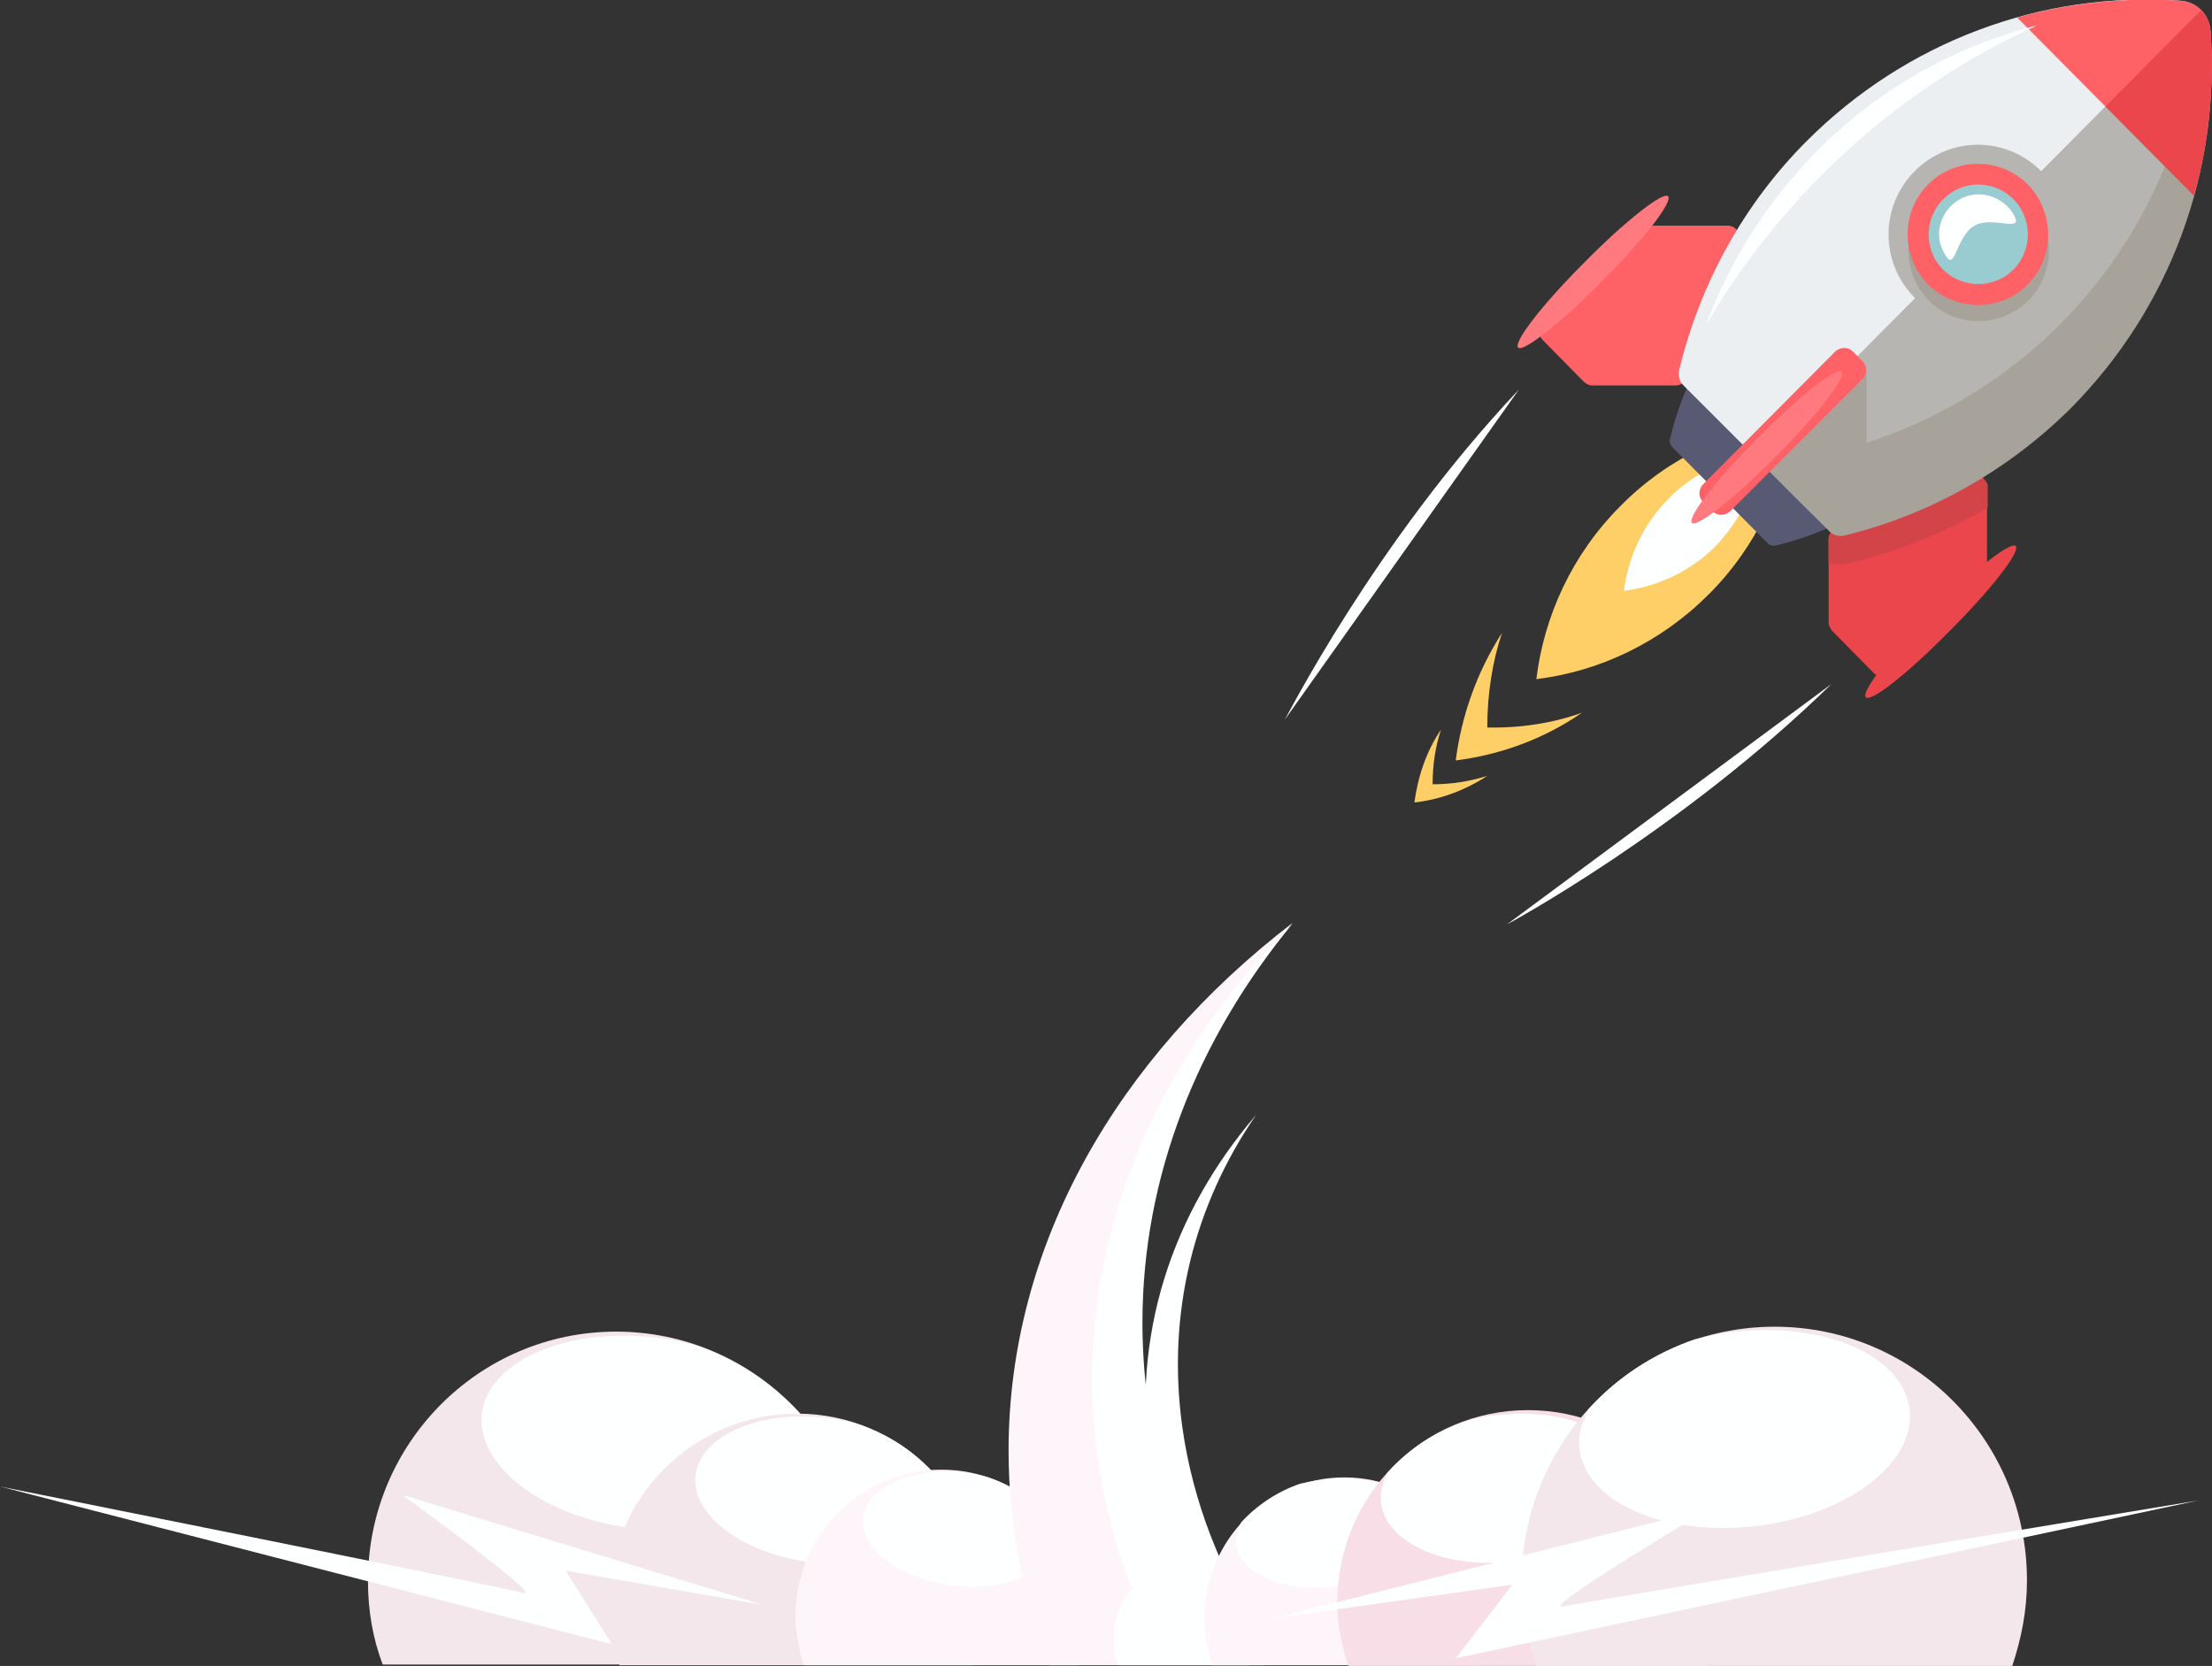 <?xml version="1.0" encoding="utf-8"?>
<!-- Generator: Adobe Illustrator 23.0.1, SVG Export Plug-In . SVG Version: 6.00 Build 0)  -->
<svg version="1.1" id="Layer_1" xmlns="http://www.w3.org/2000/svg" xmlns:xlink="http://www.w3.org/1999/xlink" x="0px" y="0px"
	 viewBox="0 0 315.6 237.7" style="enable-background:new 0 0 315.6 237.7;" xml:space="preserve">
<rect x="0" y="0" width="315.6" height="237.7" fill="#333333" stroke="none"/>
<style type="text/css">
	.st0{fill-rule:evenodd;clip-rule:evenodd;fill:#F4E7EC;}
	.st1{fill-rule:evenodd;clip-rule:evenodd;fill:#FEFFFF;}
	.st2{fill-rule:evenodd;clip-rule:evenodd;fill:#FEF5FA;}
	.st3{fill-rule:evenodd;clip-rule:evenodd;fill:#FECF66;}
	.st4{fill-rule:evenodd;clip-rule:evenodd;fill:#FE6166;}
	.st5{fill-rule:evenodd;clip-rule:evenodd;fill:#EA464B;}
	.st6{fill-rule:evenodd;clip-rule:evenodd;fill:#D34449;}
	.st7{fill-rule:evenodd;clip-rule:evenodd;fill:#585973;}
	.st8{fill-rule:evenodd;clip-rule:evenodd;fill:#ECEFF1;}
	.st9{fill-rule:evenodd;clip-rule:evenodd;fill:#A7A39B;}
	.st10{fill-rule:evenodd;clip-rule:evenodd;fill:#B7B5B1;}
	.st11{fill:#B7B5B1;}
	.st12{fill:#A7A39B;}
	.st13{fill:#FE6166;}
	.st14{fill:#98CCD1;}
	.st15{fill:#FE7A7F;}
	.st16{fill:#EA464B;}
	.st17{fill-rule:evenodd;clip-rule:evenodd;fill:#F7DEE7;}
</style>
	<path id="Vector_41" class="st0" d="M87.9,190c-19.6,0-35.4,16-35.4,35.6c0,4.2,0.7,8.2,2.1,11.9h66.8c1.3-3.7,2.1-7.7,2.1-11.9
		C123.4,206,107.5,190,87.9,190z"/>
	<path id="Vector_42" class="st1" d="M114,201.6c-4-4.4-9.1-7.8-14.9-9.7c-2.2-0.6-4.6-1-7.1-1.2c-12.8-1-23.3,4.4-23.3,11.9
		c0,7.6,10.4,14.6,23.3,15.6c12.8,1,23.3-4.4,23.3-11.9C115.3,204.6,114.9,203.1,114,201.6z"/>
	<path id="Vector_43" class="st0" d="M113.7,201.7c-14.8,0-26.8,12.1-26.8,26.9c0,3.1,0.5,6.2,1.5,9h50.5c1-2.8,1.5-5.9,1.5-9
		C140.5,213.7,128.5,201.7,113.7,201.7z"/>
	<path id="Vector_44" class="st1" d="M133.4,210.4c-3-3.4-6.9-5.9-11.3-7.3c-1.7-0.5-3.5-0.8-5.3-0.9c-9.7-0.8-17.6,3.3-17.6,9
		s7.9,11,17.6,11.8c9.7,0.8,17.6-3.3,17.6-9C134.4,212.7,134,211.5,133.4,210.4z"/>
	<path id="Vector_45" class="st2" d="M134.3,209.7c-11.5,0-20.8,9.4-20.8,20.9c0,2.4,0.5,4.8,1.2,7h39.2c0.8-2.2,1.2-4.6,1.2-7
		C155.2,219,145.8,209.7,134.3,209.7z"/>
	<path id="Vector_46" class="st1" d="M149.7,216.5c-2.4-2.6-5.4-4.6-8.7-5.7c-1.3-0.4-2.7-0.6-4.2-0.7c-7.5-0.6-13.7,2.5-13.7,7
		c0,4.4,6.2,8.6,13.7,9.2c7.5,0.6,13.7-2.5,13.7-7C150.4,218.2,150.2,217.3,149.7,216.5z"/>
	<path id="Vector_47" class="st2" d="M149.8,237.7c-3.8-9.7-5.9-20-5.9-30.7c0-29.4,15.5-56.1,40.5-75.3c-13.6,16.4-21.5,36-21.5,57
		c0,17.7,5.6,34.3,15.4,48.9H149.8z"/>
	<path id="Vector_48" class="st1" d="M169.9,222.8c6.1,0,11,5,11,11.1c0,1.3-0.2,2.5-0.6,3.7h-20.8c-0.4-1.1-0.6-2.4-0.6-3.7
		C158.8,227.8,163.8,222.8,169.9,222.8z"/>
	<path id="Vector_49" class="st1" d="M184.4,131.8c-13.5,16.4-21.4,36-21.4,56.9c0,13.6,3.3,26.5,9.3,38.5h-10.6
		c-3.8-9.7-5.9-20-5.9-30.7C156,172.1,166.6,149.7,184.4,131.8z"/>
	<path id="Vector_68" class="st1" d="M261.3,97.6L215,131.9C215,131.9,239.8,118.6,261.3,97.6z"/>
	<path id="Vector_69" class="st3" d="M219.2,96.9c1.1-9,5.1-17.8,12-24.7c6.9-7,15.6-10.9,24.6-12.1c-1.1,9-5.1,17.8-12,24.7
		C236.9,91.7,228.2,95.8,219.2,96.9z"/>
	<path id="Vector_70" class="st1" d="M231.7,84.3c0.6-4.8,2.7-9.4,6.3-13.1c3.6-3.7,8.3-5.8,13-6.3c-0.6,4.8-2.7,9.4-6.3,13.1
		C241.1,81.6,236.4,83.7,231.7,84.3z"/>
	<path id="Vector_71" class="st4" d="M247.7,32.7l5.9,6c0.7,0.7,0.7,1.8,0,2.4l-13.3,13.4c-0.3,0.3-0.8,0.5-1.2,0.5h-11.9
		c-0.5,0-0.8-0.2-1.2-0.5l-5.9-6c-0.7-0.7-0.7-1.8,0-2.4l13.3-13.4c0.3-0.3,0.8-0.5,1.2-0.5h11.9C246.9,32.2,247.3,32.3,247.7,32.7z
		"/>
	<path id="Vector_72" class="st5" d="M283,68.3l-5.9-6c-0.7-0.7-1.7-0.7-2.4,0l-13.3,13.4c-0.3,0.3-0.5,0.8-0.5,1.2v11.9
		c0,0.5,0.2,0.8,0.5,1.2l5.9,6c0.7,0.7,1.7,0.7,2.4,0L283,82.6c0.3-0.3,0.5-0.8,0.5-1.2V69.5C283.6,69,283.3,68.6,283,68.3z"/>
	<path id="Vector_73" class="st6" d="M283,68.3l-5.9-6c-0.7-0.7-1.7-0.7-2.4,0l-13.3,13.4c-0.3,0.3-0.5,0.8-0.5,1.2v3.4
		c1,0.3,2.1,0.3,3.2,0c6.8-1.7,13.5-4.3,19.5-7.9v-3.1C283.6,69,283.3,68.6,283,68.3z"/>
	<path id="Vector_74" class="st7" d="M238.3,62.5c1.9-7.9,5.9-15.2,11.7-21c9-9.1,21.6-13.8,34.4-12.9c1.5,0.1,2.7,1.3,2.8,2.8
		c0.9,12.8-3.7,25.5-12.8,34.6c-5.8,5.8-13,9.9-20.9,11.8c-0.5,0.2-1.1,0-1.4-0.4l-13.3-13.4C238.3,63.5,238.1,63,238.3,62.5z"/>
	<path id="Vector_75" class="st8" d="M239.6,52.7c3-12.3,9.2-23.6,18.2-32.6c14.1-14.1,33.4-21.4,53.3-20c1.4,0.1,2.6,0.8,3.3,1.8
		l-63.5,63.8L240.2,55C239.6,54.4,239.4,53.6,239.6,52.7z"/>
	<path id="Vector_76" class="st9" d="M314,1.5c0.8,0.8,1.3,1.8,1.4,3c1.4,20-5.8,39.4-19.8,53.6c-8.9,8.9-20.1,15.3-32.4,18.3
		c-0.8,0.2-1.6,0-2.2-0.6l-10.4-10.4L314,1.5z"/>
	<path id="Vector_77" class="st10" d="M255.7,60.2l58.2-58.5c-1,16.7-8,32.5-19.9,44.5c-8.9,8.9-20.1,15.3-32.4,18.3
		c-0.8,0.2-1.6,0-2.2-0.6L255.7,60.2z"/>
	<path id="Vector_78" class="st9" d="M258.5,73.3l-7.9-7.9L265,50.8l0.8,0.8c0.3,0.3,0.5,0.8,0.5,1.2v11.9c0,0.5-0.2,0.8-0.5,1.2
		L258.5,73.3z"/>
	<path id="Vector_79" class="st4" d="M287.8,2.5c7.5-2.1,15.3-2.9,23.3-2.4c2.4,0.2,4.2,2,4.3,4.4c0.5,7.9-0.2,15.8-2.4,23.4
		L287.8,2.5z"/>
	<path id="Vector_80" class="st5" d="M314,1.5c0.8,0.8,1.3,1.8,1.4,3c0.5,7.9-0.2,15.8-2.4,23.4l-12.6-12.7L314,1.5z"/>
	<path id="Vector_81" class="st11" d="M291.2,42.5c5-5,5-13.1,0-18.1c-5-5-13-5-18,0c-5,5-5,13.1,0,18.1
		C278.2,47.4,286.3,47.4,291.2,42.5z"/>
	<path id="Vector_82" class="st4" d="M242.9,71.5l1.5,1.5c0.6,0.6,1.7,0.6,2.4,0l19-19c0.6-0.6,0.6-1.7,0-2.4l-1.5-1.5
		c-0.6-0.6-1.7-0.6-2.4,0l-18.9,19C242.3,69.8,242.3,70.9,242.9,71.5z"/>
	<path id="Vector_83" class="st12" d="M289.4,42.9c3.9-3.9,3.9-10.3,0-14.3c-3.9-3.9-10.3-3.9-14.2,0c-3.9,3.9-3.9,10.3,0,14.3
		C279.1,46.8,285.4,46.8,289.4,42.9z"/>
	<path id="Vector_84" class="st13" d="M289.3,40.6c3.9-3.9,3.9-10.3,0-14.3c-3.9-3.9-10.3-3.9-14.2,0c-3.9,3.9-3.9,10.3,0,14.3
		C279.1,44.5,285.4,44.5,289.3,40.6z"/>
	<path id="Vector_85" class="st14" d="M285.8,39.6c3.4-2,4.5-6.3,2.6-9.7c-2-3.4-6.3-4.6-9.7-2.6c-3.4,2-4.5,6.3-2.6,9.7
		C278.1,40.4,282.4,41.5,285.8,39.6z"/>
	<path id="Vector_86" class="st1" d="M279.5,28.5c2.7-1.6,6.2-0.6,7.8,2.1c1.6,2.8-2.9,0.1-5.6,1.6c-2.7,1.6-2.7,6.8-4.2,4.1
		C275.8,33.6,276.8,30.1,279.5,28.5z"/>
	<path id="Vector_87" class="st1" d="M243.4,46.4c3.4-9.2,8.8-17.7,15.8-24.8c8.8-8.9,19.7-15,31.5-18c-11.1,5-21.7,12.2-30.8,21.4
		C253.4,31.5,247.8,38.8,243.4,46.4z"/>
	<path id="Vector_88" class="st3" d="M207.7,108.5c0.8-6.3,3-12.6,6.6-18.2c-1.4,4.2-2.1,8.8-2.1,13.5c4.7,0.1,9.3-0.6,13.5-2.1
		C220.2,105.5,214,107.7,207.7,108.5z"/>
	<path id="Vector_89" class="st15" d="M228.6,40.1c5.9-5.9,10.1-11.3,9.4-12.1c-0.7-0.7-6.1,3.5-12,9.5c-5.9,5.9-10.1,11.3-9.4,12.1
		C217.3,50.3,222.7,46.1,228.6,40.1z"/>
	<path id="Vector_90" class="st16" d="M278.2,90c5.9-5.9,10.1-11.3,9.4-12.1c-0.7-0.7-6.1,3.5-12,9.5c-5.9,5.9-10.1,11.3-9.4,12.1
		C267,100.2,272.3,96,278.2,90z"/>
	<path id="Vector_91" class="st15" d="M253.4,65.1c5.9-5.9,10.1-11.3,9.4-12.1c-0.7-0.7-6.1,3.5-12,9.5c-5.9,5.9-10.1,11.3-9.4,12.1
		C242.1,75.3,247.5,71.1,253.4,65.1z"/>
	<path id="Vector_94" class="st3" d="M201.8,114.5c0.5-3.7,1.7-7.3,3.8-10.4c-0.8,2.4-1.2,5-1.2,7.8c2.7,0,5.3-0.4,7.8-1.2
		C209,112.8,205.4,114.1,201.8,114.5z"/>
	<path id="Vector_95" class="st1" d="M216.7,55.6l-33.4,47.1C183.4,102.7,196.1,77.4,216.7,55.6z"/>
	<path id="Vector_127" class="st1" d="M179.2,159.1c-8.8,12.8-12.8,28.2-10.5,44.6c1.5,10.6,5.5,20.8,11.6,30.1H172
		c-4-7.6-6.8-15.7-7.9-24C161.3,190.6,167.2,173.1,179.2,159.1z"/>
	<path id="Vector_128" class="st2" d="M191.8,210.8c11,0,20,9,20,20.1c0,2.4-0.4,4.7-1.1,6.7h-37.7c-0.8-2.1-1.1-4.4-1.1-6.7
		C171.8,219.8,180.8,210.8,191.8,210.8z"/>
	<path id="Vector_129" class="st1" d="M177.1,217.2c2.3-2.5,5.2-4.4,8.4-5.5c1.3-0.3,2.6-0.5,4-0.7c7.2-0.5,13.2,2.4,13.2,6.7
		c0,4.3-5.9,8.3-13.2,8.8c-7.2,0.5-13.2-2.4-13.2-6.7C176.4,219,176.6,218.1,177.1,217.2z"/>
	<path id="Vector_130" class="st17" d="M218,201.2c15,0,27.1,12.2,27.1,27.3c0,3.2-0.5,6.3-1.6,9.2h-51.1c-1-2.8-1.6-6-1.6-9.2
		C190.9,213.4,203,201.2,218,201.2z"/>
	<path id="Vector_131" class="st1" d="M198,210.1c3-3.4,7-6,11.4-7.4c1.7-0.5,3.5-0.8,5.4-0.9c9.8-0.8,17.8,3.4,17.8,9.2
		c0,5.8-8,11.2-17.8,11.9c-9.8,0.8-17.8-3.4-17.8-9.2C197,212.4,197.4,211.2,198,210.1z"/>
	<path id="Vector_132" class="st0" d="M253.2,189.3c19.9,0,36,16.2,36,36.2c0,4.3-0.8,8.3-2.1,12.2h-67.9c-1.4-3.8-2.1-7.9-2.1-12.2
		C217.2,205.5,233.3,189.3,253.2,189.3z"/>
	<path id="Vector_133" class="st1" d="M226.7,201c4.1-4.5,9.3-7.9,15.1-9.9c2.3-0.6,4.6-1,7.1-1.2c13.1-1,23.6,4.4,23.6,12.2
		c0,7.7-10.6,14.8-23.6,15.8c-13.1,1-23.6-4.4-23.6-12.2C225.3,204.1,225.9,202.6,226.7,201z"/>
	<path id="Vector_134" class="st1" d="M108.9,229c-4.9-1.5-51.5-15.7-51.5-15.7s20.4,14.8,17.3,14C71.5,226.4,0,212.1,0,212.1
		l87.3,22.5l-6.6-10.5L108.9,229z"/>
	<path id="Vector_135" class="st1" d="M181.7,230.9c5.9-1.5,62.3-15.7,62.3-15.7s-24.9,14.8-20.9,14c3.9-0.8,90.5-15.1,90.5-15.1
		l-105.9,22.5l8.1-10.5L181.7,230.9z"/>
</svg>
